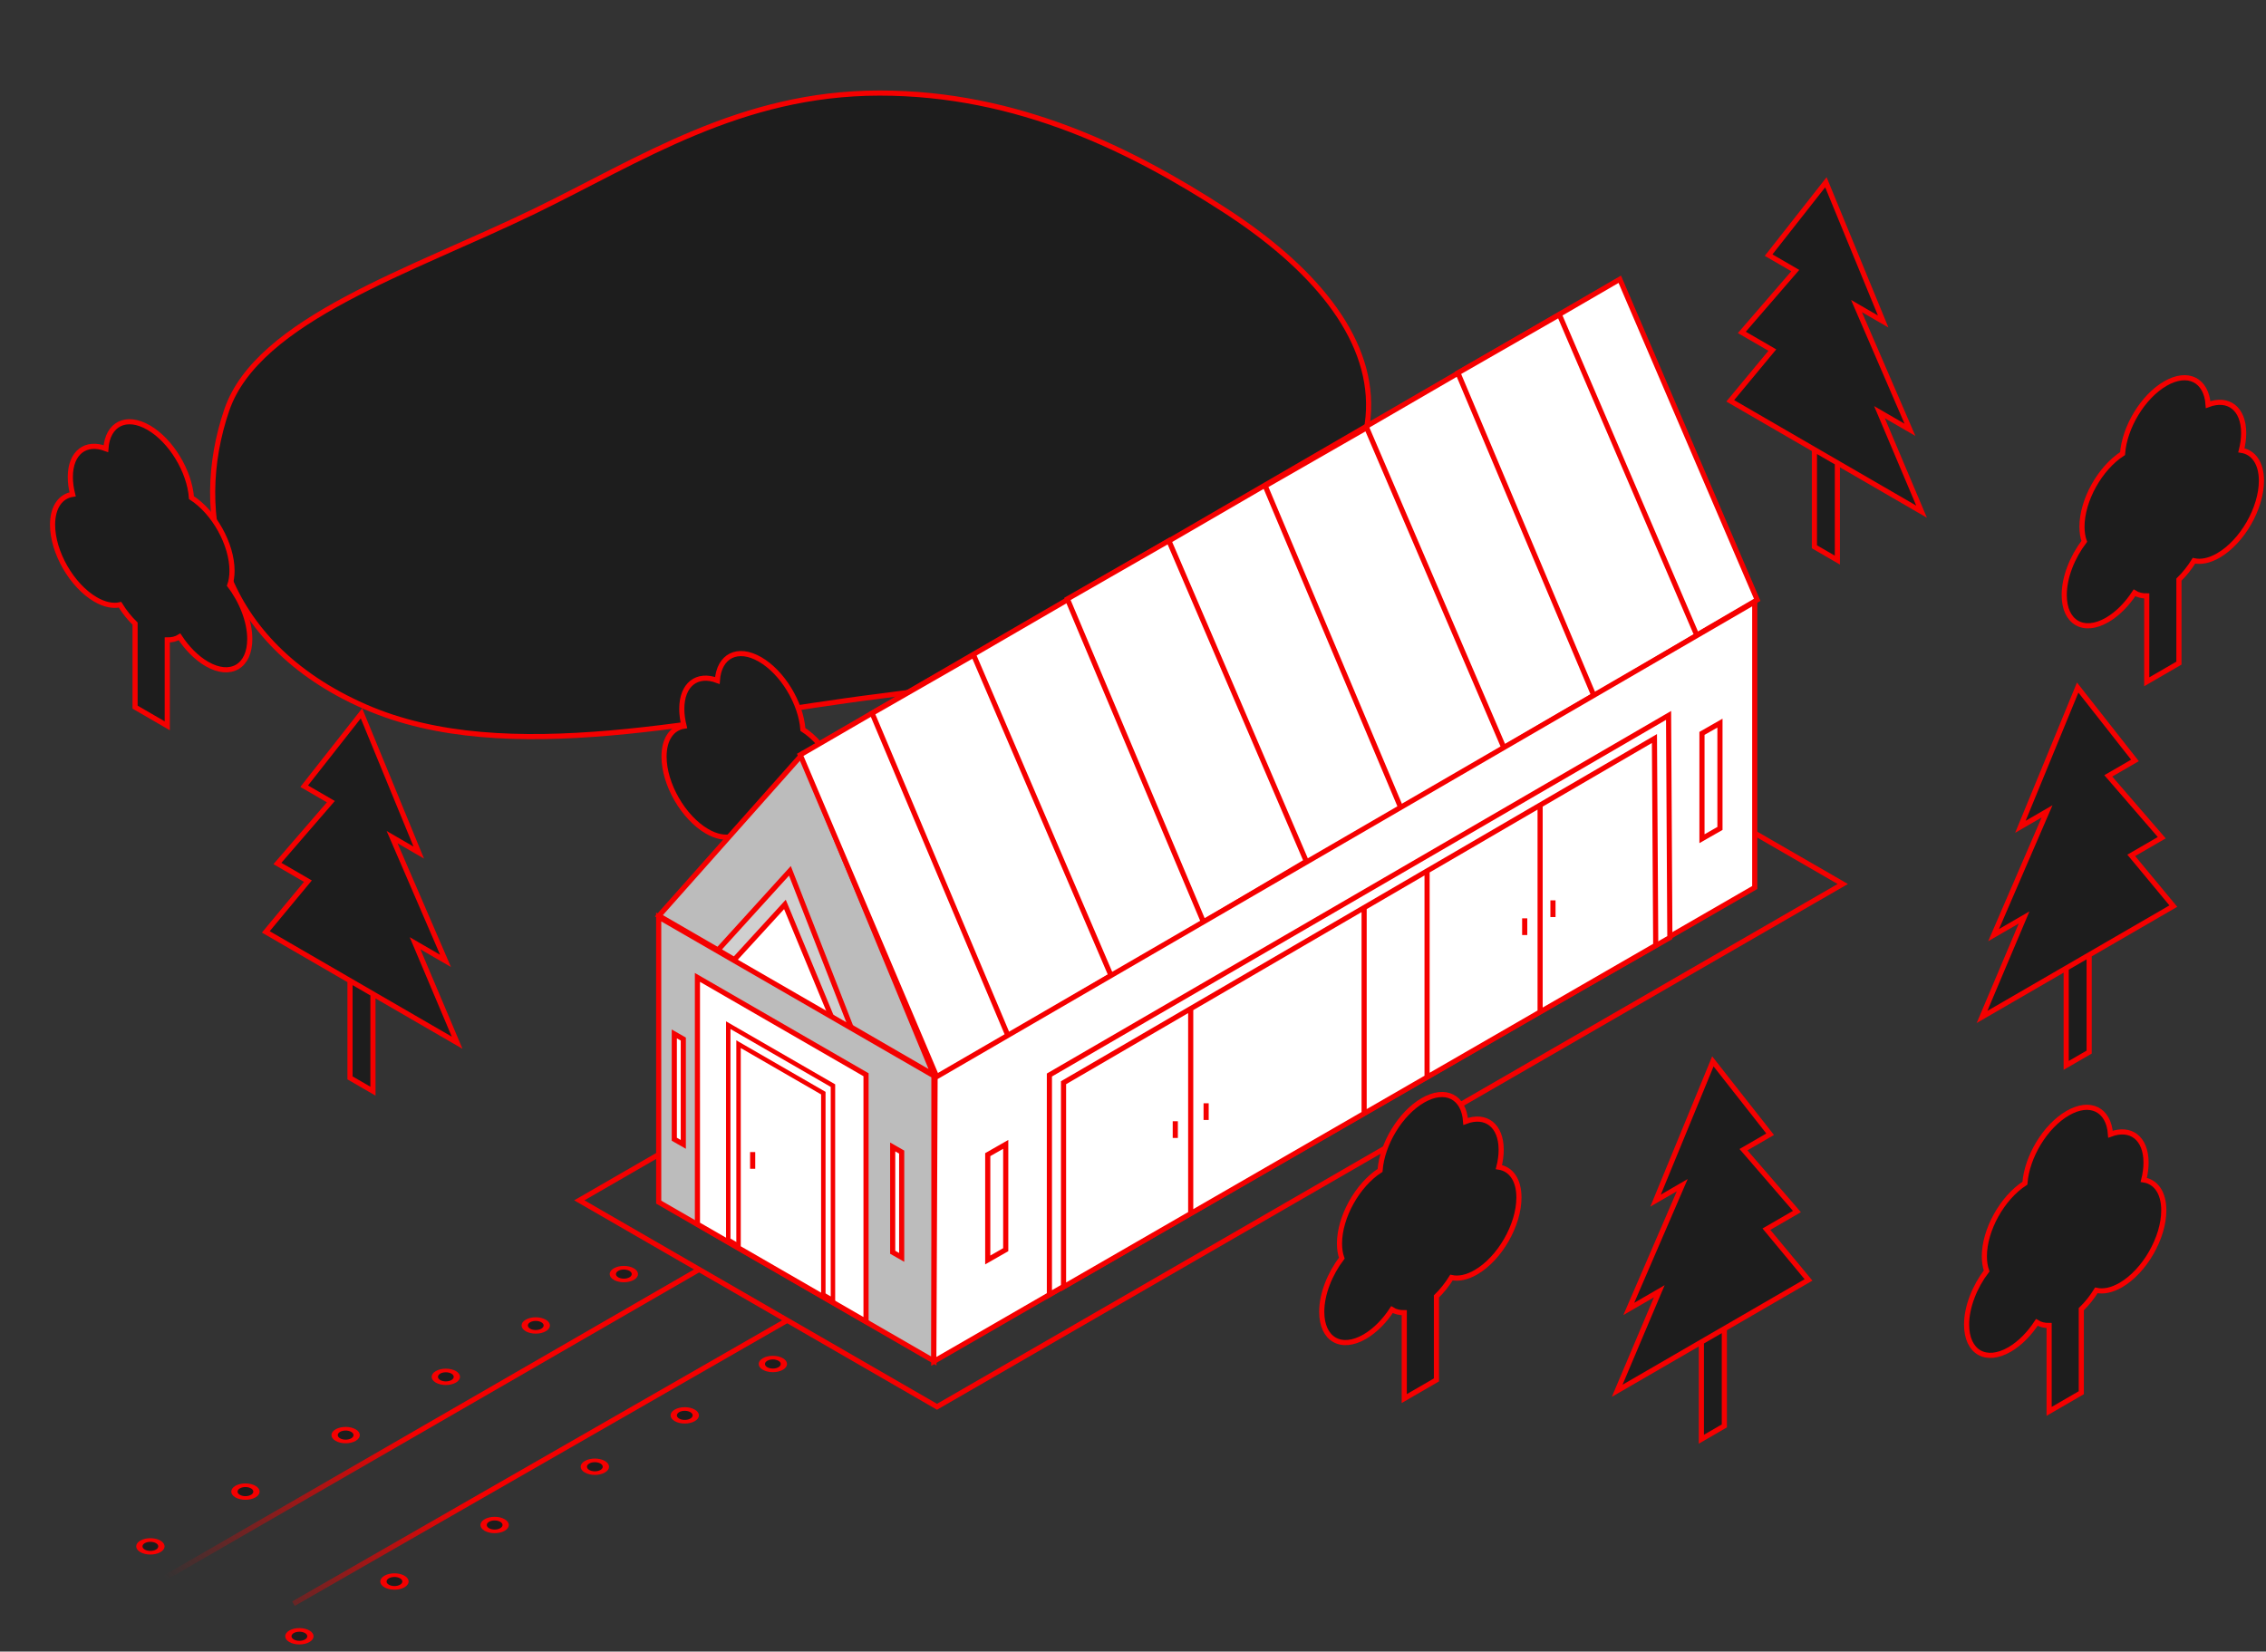 <svg width="882" height="643" viewBox="0 0 882 643" fill="none" xmlns="http://www.w3.org/2000/svg">
<rect x="0" y="0" width="882" height="643" fill="#333333" stroke="none"/>
<path fill-rule="evenodd" clip-rule="evenodd" d="M208.138 82.184C249.489 62.096 288.208 36.284 342.25 36.23C396.349 36.176 440.837 58.597 476.827 81.915C510.417 103.678 533.739 130.465 532.68 159.608C531.641 188.188 506.068 213.753 471.294 234.105C436.24 254.621 391.041 264.977 342.25 271.06C274.417 279.518 197.356 299.396 142.108 275.151C84.933 250.061 74.357 200.283 88.275 159.608C100.354 124.307 160.447 105.351 208.138 82.184Z" fill="#1D1D1D" stroke="#F50000" stroke-width="2"/>
<path d="M266.265 282.707C265.691 280.426 265.373 278.163 265.373 275.988C265.373 266.424 271.359 261.969 279.212 264.927C279.888 255.339 287.085 251.644 295.87 256.736C304.594 261.791 311.74 273.667 312.519 283.992C321.315 289.66 328.307 302.135 328.307 312.472C328.307 314.646 327.99 316.541 327.416 318.157C332.101 324.306 335.217 332.147 335.218 339.039C335.218 349.744 327.724 354.086 318.488 348.733C314.459 346.398 310.768 342.608 307.877 338.188C306.514 339.038 304.884 339.424 303.1 339.4L303.101 372.822L290.574 365.562L290.573 333.043C288.389 330.922 286.4 328.427 284.719 325.706C282.013 326.312 278.732 325.694 275.195 323.644C265.959 318.292 258.464 305.264 258.464 294.559C258.464 287.667 261.58 283.438 266.265 282.707Z" fill="#1D1D1D" stroke="#F50000" stroke-width="2"/>
<path d="M364.717 547.687L225.487 467.308L578.044 263.774L717.274 344.153L364.717 547.687Z" stroke="#F50000" stroke-width="2"/>
<path d="M49.321 622.851L272.208 494.176M114.227 624.336L306.503 513.975" stroke="url(#paint0_linear_295_825)" stroke-width="2"/>
<path d="M311.962 294.024L256.462 356.524L363.463 418.524L311.962 294.024Z" fill="#BCBCBC" stroke="#F50000" stroke-width="2"/>
<path d="M307.462 339.024L279.463 369.857L331.464 400.51L307.462 339.024Z" fill="#CFCFCF" stroke="#F50000" stroke-width="2"/>
<path d="M305.517 352.104L285.462 374.024L323.96 396.689L305.517 352.104Z" fill="white" stroke="#F50000" stroke-width="2"/>
<path d="M630.469 108.72L311.479 293.875L364.962 420.025L683.962 233.525L630.469 108.72Z" fill="white" stroke="#F50000" stroke-width="2"/>
<path d="M378.962 255.024L339.462 277.68L392.462 403.524L432.455 379.83L378.962 255.024Z" fill="white" stroke="#F50000" stroke-width="2"/>
<path d="M454.962 210.524L415.462 233.18L468.462 359.024L508.455 335.33L454.962 210.524Z" fill="white" stroke="#F50000" stroke-width="2"/>
<path d="M531.962 166.524L492.462 189.18L545.462 315.024L585.455 291.33L531.962 166.524Z" fill="white" stroke="#F50000" stroke-width="2"/>
<path d="M606.962 122.525L567.462 145.18L620.462 271.025L660.455 247.33L606.962 122.525Z" fill="white" stroke="#F50000" stroke-width="2"/>
<path d="M363.509 529.864L363.506 418.845L256.385 356.995L256.387 412.504L256.388 468.013L363.509 529.864Z" fill="#BCBCBC" stroke="#F50000" stroke-width="2"/>
<path d="M337.089 514.479L337.086 418.415L271.462 380.524L271.463 428.556L271.465 476.588L337.089 514.479Z" fill="white" stroke="#F50000" stroke-width="2"/>
<rect width="47.054" height="83.572" transform="matrix(0.866 0.5 3.18907e-05 1 283.462 399.124)" fill="white" stroke="#F50000" stroke-width="2"/>
<rect width="38.107" height="79.171" transform="matrix(0.866 0.5 3.18907e-05 1 287.463 406.524)" fill="white" stroke="#F50000" stroke-width="2"/>
<path d="M292.962 448.524V455.024" stroke="#F50000" stroke-width="2"/>
<path d="M682.998 234.329L363.962 419.524L363.462 530.024L682.998 345.524L682.998 234.329Z" fill="white" stroke="#F50000" stroke-width="2"/>
<path d="M408.462 504.024V418.524L649.462 278.524L649.962 365.024L593.962 396.99L549.962 422.378L525.462 436.515L457.962 475.463L408.462 504.024Z" fill="white" stroke="#F50000" stroke-width="2"/>
<path d="M413.962 501.024V421.524L463.462 392.685L530.962 353.359L555.462 339.085L599.462 313.451L599.712 313.305L643.962 287.524L644.462 368.024L599.462 393.99L555.462 419.378L530.962 433.515L463.462 472.463L413.962 501.024Z" fill="white"/>
<path d="M463.462 392.685L413.962 421.524V501.024L463.462 472.463M463.462 392.685V472.463M463.462 392.685L530.962 353.359M463.462 472.463L530.962 433.515M530.962 353.359V433.515M530.962 353.359L555.462 339.085M530.962 433.515L555.462 419.378M555.462 339.085V379.232V419.378M555.462 339.085L599.712 313.305L643.962 287.524L644.462 368.024L599.462 393.99M555.462 419.378L599.462 393.99M599.462 313.451V393.99" stroke="#F50000" stroke-width="2"/>
<path d="M384.462 490.524V449.524L391.462 445.524V486.524L384.462 490.524Z" stroke="#F50000" stroke-width="2"/>
<path d="M350.962 489.524V448.524L347.462 446.524V487.524L350.962 489.524Z" fill="white" stroke="#F50000" stroke-width="2"/>
<path d="M265.962 445.524V404.524L262.462 402.524V443.524L265.962 445.524Z" fill="white" stroke="#F50000" stroke-width="2"/>
<path d="M662.462 326.524V285.524L669.462 281.524V322.524L662.462 326.524Z" stroke="#F50000" stroke-width="2"/>
<path d="M140.697 277.713L118.402 306.082L128.783 312.098L107.977 336.169L119.848 343.048L103.465 362.801L177.935 405.958L161.551 367.216L173.421 374.095L152.613 325.908L162.994 331.924L140.697 277.713ZM136.232 381.79L136.233 419.639L145.17 424.818L145.168 386.969L136.232 381.79Z" fill="#1D1D1D" stroke="#F50000" stroke-width="2"/>
<path d="M583.417 454.373C583.991 452.092 584.309 449.829 584.309 447.654C584.309 438.09 578.322 433.635 570.47 436.593C569.793 427.005 562.597 423.31 553.811 428.402C545.087 433.457 537.942 445.333 537.162 455.658C528.366 461.326 521.375 473.801 521.374 484.138C521.374 486.312 521.692 488.207 522.266 489.823C517.581 495.972 514.464 503.813 514.464 510.705C514.464 521.41 521.957 525.752 531.194 520.399C535.223 518.064 538.913 514.274 541.804 509.854C543.168 510.704 544.798 511.09 546.582 511.066L546.581 544.488L559.108 537.228L559.109 504.709C561.293 502.588 563.281 500.093 564.963 497.372C567.669 497.978 570.95 497.36 574.486 495.31C583.723 489.958 591.217 476.93 591.218 466.225C591.218 459.333 588.102 455.104 583.417 454.373Z" fill="#1D1D1D" stroke="#F50000" stroke-width="2"/>
<path d="M834.417 459.355C834.991 457.073 835.309 454.81 835.309 452.636C835.309 443.071 829.322 438.616 821.47 441.575C820.793 431.987 813.597 428.292 804.811 433.383C796.087 438.439 788.942 450.314 788.162 460.639C779.366 466.307 772.375 478.783 772.374 489.119C772.374 491.294 772.692 493.189 773.266 494.804C768.581 500.953 765.464 508.795 765.464 515.686C765.464 526.391 772.957 530.733 782.194 525.381C786.223 523.046 789.913 519.256 792.804 514.836C794.168 515.685 795.798 516.071 797.582 516.047L797.581 549.469L810.108 542.209L810.109 509.69C812.293 507.57 814.281 505.074 815.963 502.354C818.669 502.959 821.95 502.342 825.486 500.292C834.723 494.939 842.217 481.911 842.218 471.206C842.218 464.315 839.102 460.085 834.417 459.355Z" fill="#1D1D1D" stroke="#F50000" stroke-width="2"/>
<path d="M872.417 175.314C872.991 173.033 873.309 170.77 873.309 168.595C873.309 159.031 867.322 154.576 859.47 157.534C858.793 147.946 851.597 144.251 842.811 149.343C834.087 154.398 826.942 166.274 826.162 176.599C817.366 182.266 810.375 194.742 810.374 205.079C810.374 207.253 810.692 209.148 811.266 210.764C806.581 216.913 803.464 224.754 803.464 231.645C803.464 242.35 810.957 246.693 820.194 241.34C824.223 239.005 827.913 235.215 830.804 230.795C832.168 231.645 833.798 232.031 835.582 232.007L835.581 265.429L848.108 258.169L848.109 225.65C850.293 223.529 852.281 221.034 853.963 218.313C856.669 218.919 859.95 218.301 863.486 216.251C872.723 210.899 880.217 197.87 880.218 187.165C880.218 180.274 877.102 176.045 872.417 175.314Z" fill="#1D1D1D" stroke="#F50000" stroke-width="2"/>
<path d="M28.265 192.45C27.691 190.169 27.373 187.905 27.373 185.731C27.373 176.167 33.359 171.711 41.212 174.67C41.888 165.082 49.085 161.387 57.87 166.478C66.594 171.534 73.74 183.41 74.519 193.735C83.315 199.402 90.307 211.878 90.307 222.214C90.308 224.389 89.99 226.284 89.416 227.9C94.101 234.048 97.218 241.89 97.218 248.781C97.218 259.486 89.724 263.829 80.488 258.476C76.459 256.141 72.768 252.351 69.877 247.931C68.514 248.78 66.884 249.166 65.1 249.143L65.101 282.565L52.574 275.305L52.573 242.786C50.389 240.665 48.4 238.17 46.719 235.449C44.013 236.055 40.732 235.437 37.195 233.387C27.959 228.034 20.464 215.006 20.464 204.301C20.464 197.41 23.58 193.18 28.265 192.45Z" fill="#1D1D1D" stroke="#F50000" stroke-width="2"/>
<path d="M710.697 70.956L688.402 99.325L698.783 105.341L677.977 129.412L689.848 136.291L673.465 156.044L747.935 199.2L731.551 160.459L743.421 167.338L722.613 119.151L732.994 125.167L710.697 70.956ZM706.232 175.033L706.233 212.882L715.17 218.061L715.168 180.211L706.232 175.033Z" fill="#1D1D1D" stroke="#F50000" stroke-width="2"/>
<path d="M808.702 267.676L830.997 296.046L820.616 302.062L841.421 326.133L829.551 333.012L845.933 352.765L771.463 395.921L787.848 357.179L775.977 364.058L796.785 315.872L786.404 321.888L808.702 267.676ZM813.166 371.753L813.165 409.603L804.229 414.781L804.23 376.932L813.166 371.753Z" fill="#1D1D1D" stroke="#F50000" stroke-width="2"/>
<path d="M666.702 413.21L688.997 441.579L678.616 447.595L699.421 471.666L687.551 478.545L703.933 498.298L629.463 541.454L645.848 502.712L633.977 509.592L654.785 461.405L644.404 467.421L666.702 413.21ZM671.166 517.287L671.165 555.136L662.229 560.315L662.23 522.465L671.166 517.287Z" fill="#1D1D1D" stroke="#F50000" stroke-width="2"/>
<path d="M457.462 436.524V443.024" stroke="#F50000" stroke-width="2"/>
<path d="M469.462 429.524V436.024" stroke="#F50000" stroke-width="2"/>
<path d="M593.462 357.524V364.024" stroke="#F50000" stroke-width="2"/>
<path d="M604.462 350.524V357.024" stroke="#F50000" stroke-width="2"/>
<circle cx="3.505" cy="3.505" r="3.505" transform="matrix(-0.866 -0.5 -0.866 0.5 248.89 496.029)" fill="#1D1D1D" stroke="#F50000" stroke-width="2"/>
<circle cx="3.505" cy="3.505" r="3.505" transform="matrix(-0.866 -0.5 -0.866 0.5 306.89 531.029)" fill="#1D1D1D" stroke="#F50000" stroke-width="2"/>
<circle cx="3.505" cy="3.505" r="3.505" transform="matrix(-0.866 -0.5 -0.866 0.5 214.604 516.029)" fill="#1D1D1D" stroke="#F50000" stroke-width="2"/>
<circle cx="3.505" cy="3.505" r="3.505" transform="matrix(-0.866 -0.5 -0.866 0.5 272.604 551.029)" fill="#1D1D1D" stroke="#F50000" stroke-width="2"/>
<circle cx="3.505" cy="3.505" r="3.505" transform="matrix(-0.866 -0.5 -0.866 0.5 179.604 536.029)" fill="#1D1D1D" stroke="#F50000" stroke-width="2"/>
<circle cx="3.505" cy="3.505" r="3.505" transform="matrix(-0.866 -0.5 -0.866 0.5 237.604 571.029)" fill="#1D1D1D" stroke="#F50000" stroke-width="2"/>
<circle cx="3.505" cy="3.505" r="3.505" transform="matrix(-0.866 -0.5 -0.866 0.5 140.604 558.71)" fill="#1D1D1D" stroke="#F50000" stroke-width="2"/>
<circle cx="3.505" cy="3.505" r="3.505" transform="matrix(-0.866 -0.5 -0.866 0.5 198.604 593.71)" fill="#1D1D1D" stroke="#F50000" stroke-width="2"/>
<circle cx="3.505" cy="3.505" r="3.505" transform="matrix(-0.866 -0.5 -0.866 0.5 101.604 580.71)" fill="#1D1D1D" stroke="#F50000" stroke-width="2"/>
<circle cx="3.505" cy="3.505" r="3.505" transform="matrix(-0.866 -0.5 -0.866 0.5 159.604 615.71)" fill="#1D1D1D" stroke="#F50000" stroke-width="2"/>
<circle cx="3.505" cy="3.505" r="3.505" transform="matrix(-0.866 -0.5 -0.866 0.5 64.605 602.029)" fill="#1D1D1D" stroke="#F50000" stroke-width="2"/>
<circle cx="3.505" cy="3.505" r="3.505" transform="matrix(-0.866 -0.5 -0.866 0.5 122.604 637.029)" fill="#1D1D1D" stroke="#F50000" stroke-width="2"/>
<defs>
<linearGradient id="paint0_linear_295_825" x1="160.765" y1="558.514" x2="82.214" y2="633.166" gradientUnits="userSpaceOnUse">
<stop stop-color="#F50000"/>
<stop offset="1" stop-color="#F50000" stop-opacity="0"/>
</linearGradient>
</defs>
</svg>
